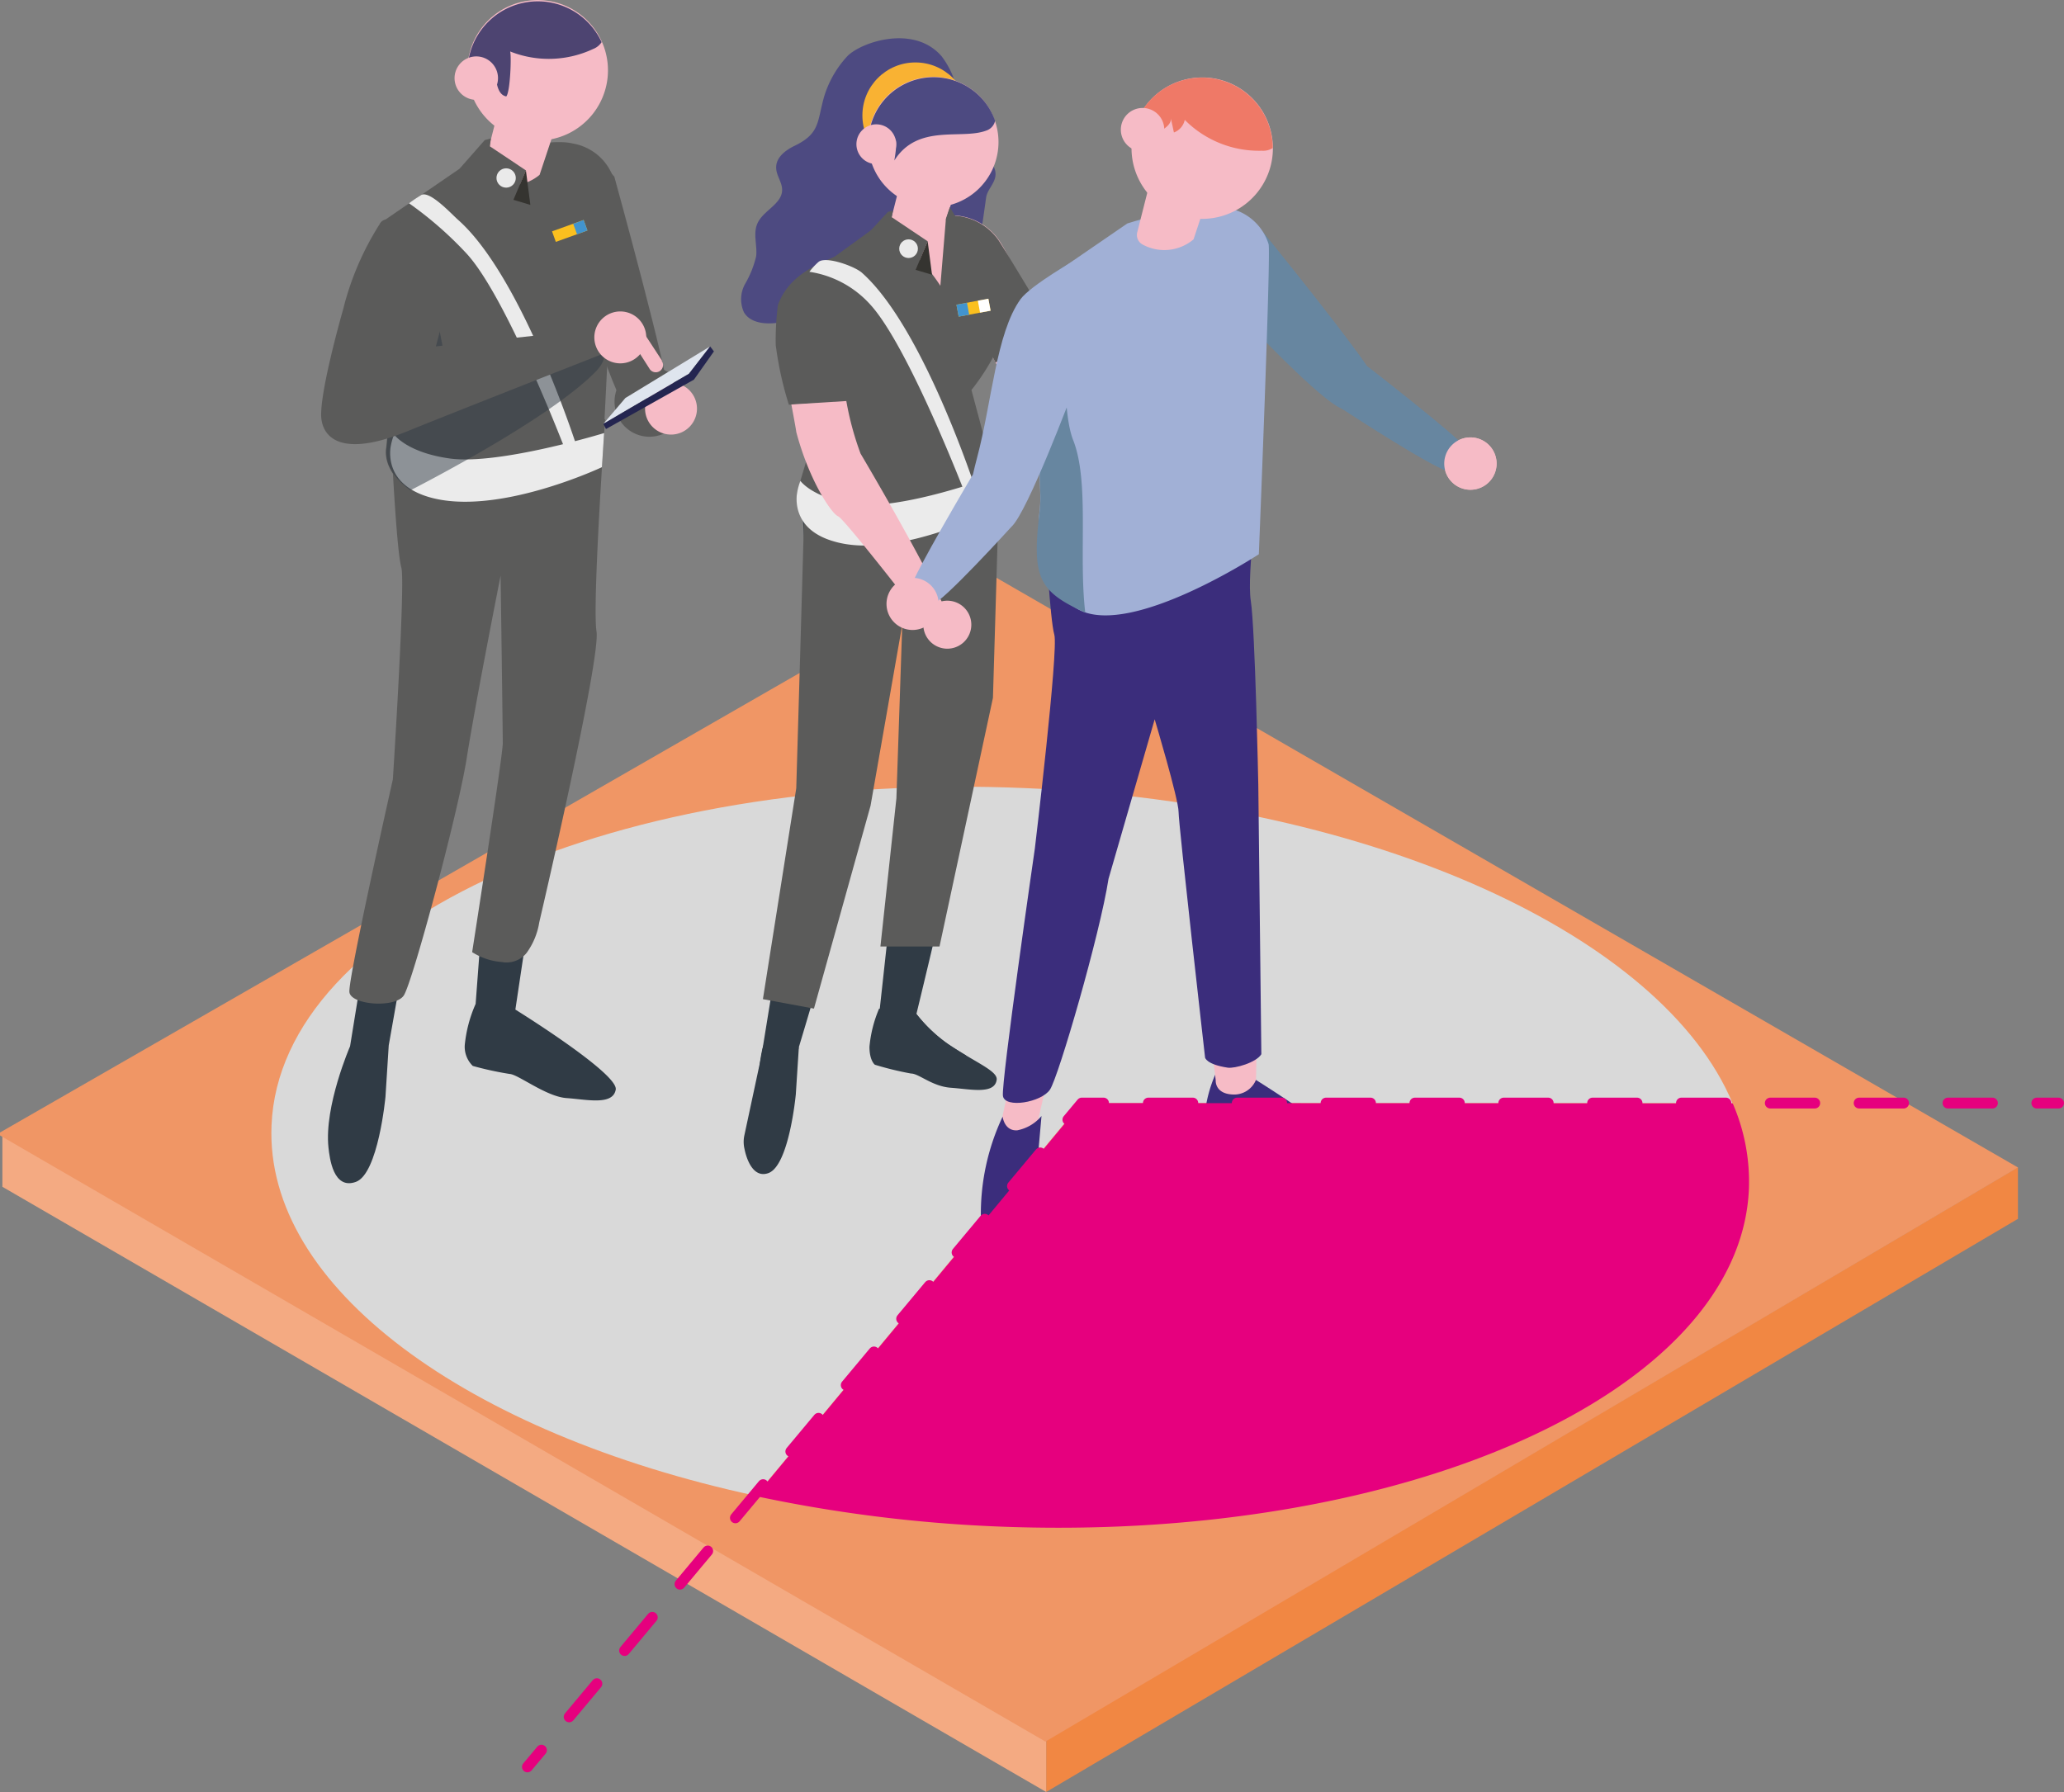 <svg xmlns="http://www.w3.org/2000/svg" viewBox="0 0 190.03 165.02"><rect x="0" y="0" width="190.03" height="165.02" fill="#808080" stroke="none"/><defs><style>.a{isolation:isolate;}.b{fill:#f18743;}.c{fill:#f4aa82;}.d{fill:#f09665;}.e{fill:#6786a0;}.f{fill:#d9d9d9;}.f,.u,.v{mix-blend-mode:multiply;}.g{fill:#4d4a81;}.h{fill:#f9b233;}.i{fill:#f6bbc6;}.ac,.j{fill:#303b45;}.k{fill:#5b5b5a;}.l{fill:#353430;}.m{fill:#eaeaea;}.ad,.ae,.n,.o,.p,.w,.x,.y{fill:none;}.ad,.n{stroke:#fbc01f;}.ad,.ae,.n,.o,.p{stroke-miterlimit:10;}.n,.o,.p{stroke-width:1.12px;}.ae,.o{stroke:#4294ce;}.p{stroke:#fff;}.q{fill:#ebebeb;}.r{fill:#3b2d7c;}.s{fill:#a1b0d6;}.t{fill:#ef7967;}.u{fill:#e6007e;}.w,.x,.y{stroke:#e6007e;stroke-linecap:round;stroke-linejoin:round;}.x{stroke-dasharray:4.09 4.09;}.y{stroke-dasharray:3.98 3.98;}.z{fill:#4d4471;}.aa{fill:#dfe5ee;}.ab{fill:#242550;}.ac{opacity:0.5;}.ad,.ae{stroke-width:1.03px;}</style></defs><title>G08_21</title><g class="a"><polygon class="b" points="185.79 107.49 185.79 112.24 96.32 165.02 96.32 160.27 185.79 107.49"/><polygon class="c" points="96.32 160.27 96.32 165.02 0.22 109.29 0.22 104.54 96.32 160.27"/><polygon class="d" points="96.1 160.29 0 104.56 0 104.29 90.31 52.38 185.79 107.51 96.25 160.38 96.1 160.29"/><path class="e" d="M119.28,20.52l2.65,1.4s10.51,12.87,10.93,14.42-1.43,2.59-2.8,2.59-7.77-6.71-7.77-6.71Z" transform="translate(-6.21 -1.23)"/><path class="f" d="M165.72,102.81c-6.42-15.31-32.87-27.64-65-29C63.12,72.17,32,86.08,31.21,104.84c-.64,14.91,18,28.4,44.56,34.13l30-36.16Z" transform="translate(-6.21 -1.23)"/><path class="g" d="M96.47,15.29c-2.18-1.48-1.72-2.51-2-4.87a7.89,7.89,0,0,0-1.56-4c-2.58-3-7.49-1.28-8.7,0a9.51,9.51,0,0,0-2.13,3.73c-.65,2.29-.35,3.37-2.72,4.51-.82.4-1.7,1.05-1.69,2,0,.72.55,1.34.55,2.05,0,1.32-1.76,1.9-2.28,3.11-.41.93,0,2-.11,3a9.18,9.18,0,0,1-1,2.52A2.9,2.9,0,0,0,74.71,30c.6,1,2,1.11,3.13.95s2.37-.46,3.41,0c.84.41,1.38,1.28,2.22,1.68a3.37,3.37,0,0,0,3.37-.57l.23-.2a3.12,3.12,0,0,0,2.65.57c.89-.28,1.56-1.06,2.45-1.33,1.1-.35,1.27-1.86,2.37-1.54S96.81,20.73,97,19.43c.1-.71.74-1.24.85-1.95C98,16.58,97.22,15.8,96.47,15.29Z" transform="translate(-6.21 -1.23)"/><circle class="h" cx="84.28" cy="10.63" r="4.88"/><path class="i" d="M117.75,35.11c.43,0-2.25,1.32-7,3.75-3.91,2-6.72,2.66-8.78,1.84s-8.77-15.62-8.77-15.62l.14-4a5.35,5.35,0,0,1,4.8,2.2C100,25.9,104,36.83,104,36.83l11.55-2.4Z" transform="translate(-6.21 -1.23)"/><path class="j" d="M87.15,94.11a11.55,11.55,0,0,0-.89,3.52c0,1.29.5,1.65.5,1.65a29.12,29.12,0,0,0,3.33.81c.73,0,1.94,1.19,3.68,1.31s4,.65,4.2-.72c.14-.83-2-1.62-4.51-3.33a13.63,13.63,0,0,1-2.88-2.75Z" transform="translate(-6.21 -1.23)"/><path class="j" d="M76.47,97.72s.14,1.24,1.23,1.17a3.56,3.56,0,0,0,2.06-1.23L79.48,102s-.61,6.58-2.53,7.26c-1.37.49-2-1.23-2.2-2.25a2.82,2.82,0,0,1,0-1.26Z" transform="translate(-6.21 -1.23)"/><path class="j" d="M80.12,75s1.09-16.84.72-18.11-.72-8.15-.72-8.15L95.33,43.1,97.24,45s-.1,15,.27,17.32-6.93,32.3-6.93,32.3a2,2,0,0,1-2,1.25c-1.53-.07-1.43-1.2-1.43-1.2S89.54,73,89.54,71.89s-.18-14.3-.18-14.3-2.18,10.86-2.9,15.57-6.7,24.5-6.7,24.5-.41,1.85-1.78,2-1.65-1.3-1.65-1.3Z" transform="translate(-6.21 -1.23)"/><path class="k" d="M97.63,65.49l-4.92,22.9-5.44,0,1.47-13.64.54-16L86.36,75.43,81.15,94.11l-4.7-.87,3.07-19.42s.77-26,.77-27.14,1,.18,1,.18l15-2.74,1.85,4.13Z" transform="translate(-6.21 -1.23)"/><path class="j" d="M87.64,94.18l2.94.42a13.63,13.63,0,0,0,2.88,2.75c.59.4,1.16.75,1.69,1.07a.76.76,0,0,1,0,.15c0,.38-.52.53-.9.56a13.53,13.53,0,0,1-5.46-1.19,2.91,2.91,0,0,1-1.23-.71A2.13,2.13,0,0,1,87.15,96,2.51,2.51,0,0,1,87.64,94.18Z" transform="translate(-6.21 -1.23)"/><path class="j" d="M78.92,100.86a20.81,20.81,0,0,1-.83,2.57c-.13.32-.32.67-.65.75a.83.83,0,0,1-.79-.32,2.52,2.52,0,0,1-.48-1.37,13.69,13.69,0,0,1,.17-4.38c.13-.66.4-1.41,1-1.63a2.14,2.14,0,0,1,1.65.41,1.74,1.74,0,0,1,.67.56c.15.31,0,.62-.1.94C79.37,99.21,79.14,100,78.92,100.86Z" transform="translate(-6.21 -1.23)"/><path class="k" d="M87,22s5.1-1.24,7.56-.62a4.46,4.46,0,0,1,3.5,3.08c0,.14.81,4,.85,5.28.09,3.39-3.26,7.4-3.26,7.4l2.85,10.68S86,52.62,83,51.09c-3.26-1.63-3.53-3.48-3.42-4.38.06-.54,2.14-7,2.13-7.52L80,29.93a5.88,5.88,0,0,1,2.44-4.62Z" transform="translate(-6.21 -1.23)"/><path class="i" d="M119.17,34.62A2.22,2.22,0,1,1,117,32.4,2.21,2.21,0,0,1,119.17,34.62Z" transform="translate(-6.21 -1.23)"/><path class="k" d="M78.84,38.5A31.63,31.63,0,0,1,77.63,33a25.41,25.41,0,0,1,.2-3.68c1-2.76,3.71-3.85,5.87-4.7,2.31-.91,7.89,2.12,7.89,2.12.6,1.44-7,7.61-7,7.61l-.1,3.82Z" transform="translate(-6.21 -1.23)"/><path class="k" d="M72.64,61a1.52,1.52,0,0,1-.15-.17A1.52,1.52,0,0,0,72.64,61Z" transform="translate(-6.21 -1.23)"/><path class="k" d="M93.31,21.1a5.35,5.35,0,0,1,4.8,2.2c.36.49,5,8.21,5,8.21l-5.24,3.11-.2-.38c-2.27-4.3-4.48-9.16-4.48-9.16Z" transform="translate(-6.21 -1.23)"/><path class="i" d="M88.78,22s-2.2.61-2.4,1.13,1.43-.5,3.17.78a15.88,15.88,0,0,1,3.24,3.64s1.63-1,1.57-4.37S88.78,22,88.78,22Z" transform="translate(-6.21 -1.23)"/><path class="i" d="M94.69,17.18l-2,6.17h0a3.85,3.85,0,0,1-4.3.44h0a1,1,0,0,1-.47-1.07l1.52-6Z" transform="translate(-6.21 -1.23)"/><polygon class="k" points="85.41 22.22 84.45 24.54 81.32 24.97 79.64 21.8 81.74 19.52 82.21 19.39 82.1 20 85.41 22.22"/><polygon class="l" points="85.81 25.3 84.3 24.85 85.41 22.22 85.81 25.3"/><polygon class="k" points="86.5 27.27 89.72 22.92 87.45 19.07 87.09 20.14 86.5 27.27"/><circle class="m" cx="83.65" cy="22.9" r="0.86"/><line class="n" x1="88.16" y1="28.61" x2="91.1" y2="28.06"/><line class="o" x1="88.16" y1="28.61" x2="89.13" y2="28.43"/><line class="p" x1="90.13" y1="28.24" x2="91.1" y2="28.06"/><path class="q" d="M97.78,45.06l.74,2.76S89,52.87,83,51.09c-3.5-1-3.53-3.48-3.42-4.38a5.93,5.93,0,0,1,.32-1.2s1.12,1.61,5,2.14C89.23,48.26,97.78,45.06,97.78,45.06Z" transform="translate(-6.21 -1.23)"/><path class="q" d="M95.13,46.85l1-.29S91.26,31.4,85.57,26.35c-.67-.6-3.32-1.56-4-1a5.88,5.88,0,0,0-.84.91,9.41,9.41,0,0,1,5.59,3C89.86,33.1,95.13,46.85,95.13,46.85Z" transform="translate(-6.21 -1.23)"/><path class="i" d="M84.13,38.16A27.61,27.61,0,0,0,85.44,43c2.76,4.67,6.89,12,8,14.86.49,1.36-1.92.92-1.92.92s-7.53-9.75-8.14-10S80.7,45.48,79.52,41c0-.13-.45-2.52-.45-2.52Z" transform="translate(-6.21 -1.23)"/><path class="i" d="M95.09,57.3A2.21,2.21,0,1,1,92,57.07,2.21,2.21,0,0,1,95.09,57.3Z" transform="translate(-6.21 -1.23)"/><path class="i" d="M98.14,14.31a6,6,0,1,1-6-6A6,6,0,0,1,98.14,14.31Z" transform="translate(-6.21 -1.23)"/><path class="g" d="M97,13.26a1.23,1.23,0,0,0,.83-.91,6,6,0,0,0-11.66,2,6.83,6.83,0,0,0,.06.79,2,2,0,0,0,.81,0c.59-.15,2-.64,1.51-1.37.22.36.23.87,0,2.24C90.72,12.58,94.71,14.12,97,13.26Z" transform="translate(-6.21 -1.23)"/><path class="i" d="M88.72,14.5a1.83,1.83,0,1,1-1.82-1.82A1.83,1.83,0,0,1,88.72,14.5Z" transform="translate(-6.21 -1.23)"/><path class="e" d="M131.08,33.58l.94,1.33s8.61,6.68,9.15,7.6-.45,1.92-1.32,2.16-10.09-5.81-10.09-5.81Z" transform="translate(-6.21 -1.23)"/><path class="r" d="M118.12,100.13a12.7,12.7,0,0,0-1,3.82,2.48,2.48,0,0,0,.75,1.93,31,31,0,0,0,3.42.74c.79,0,3.37,2.11,5.26,2.24s4.3.7,4.56-.79-9.3-7.41-9.3-7.41Z" transform="translate(-6.21 -1.23)"/><path class="e" d="M119.28,20.52l2.65,1.4s10.51,12.87,10.93,14.42-1.43,2.59-2.8,2.59-7.77-6.71-7.77-6.71Z" transform="translate(-6.21 -1.23)"/><path class="i" d="M117.53,95.58l.61,5.14s-.1,1.22,1.55,1.3a2.17,2.17,0,0,0,2.16-1.36L122,93Z" transform="translate(-6.21 -1.23)"/><path class="i" d="M99.34,100.19l-1,4.61s.29,1.64,1.78,1.41,1.76-2.23,1.76-2.23L103,99.07Z" transform="translate(-6.21 -1.23)"/><path class="r" d="M98.52,104.06s.15,1.33,1.34,1.26A3.87,3.87,0,0,0,102.1,104s-.44,5-.56,6.22c-.34,3.5-.41,5.68-2.49,6.43s-2.47-2.18-2.53-3.2A21,21,0,0,1,98.52,104.06Z" transform="translate(-6.21 -1.23)"/><path class="r" d="M102.49,50.82s.39,7.48.79,8.86-1.79,19.67-1.79,19.67S98.36,101,98.55,102.16s3.54.59,4.33-.59,4.6-14.3,5.39-19.41l4.25-14.69s2.2,7.35,2.2,8.53,2.44,22.62,2.44,22.62.1.63,2.09.93c.64.09,2.62-.46,3.09-1.24l-.28-24.8s-.29-14.38-.69-16.94.79-10.66.79-10.66L119,44.73Z" transform="translate(-6.21 -1.23)"/><path class="s" d="M110,21.81s6.53-2.1,9.21-1.43a4.84,4.84,0,0,1,3.8,3.34c.22.9-.9,28.55-.9,28.55s-11.6,7.6-16.51,5.14c-3.55-1.77-3.84-7.78-3.72-8.76a11.74,11.74,0,0,0,.11-1.78l-.63-19.13Z" transform="translate(-6.21 -1.23)"/><path class="e" d="M105,41.72c-1.39-3.56-.45-15.26-.45-15.26l-.31-.74-2.94,2L102,46.87a11.74,11.74,0,0,1-.11,1.78c-.69,5.89.07,7.09,4.24,9C105.49,52.27,106.55,45.6,105,41.72Z" transform="translate(-6.21 -1.23)"/><path class="s" d="M111.9,21.8s-2.39.67-2.62,1.23,1.56,3.11,3.45,4.5a12.21,12.21,0,0,0,3.12,1.78A10.43,10.43,0,0,0,118,23.08C117.9,19.47,111.9,21.8,111.9,21.8Z" transform="translate(-6.21 -1.23)"/><path class="i" d="M123.05,17a6.51,6.51,0,1,1-4-8.27A6.52,6.52,0,0,1,123.05,17Z" transform="translate(-6.21 -1.23)"/><path class="i" d="M118.31,16.58l-2.21,6.69h0a4.17,4.17,0,0,1-4.67.49h0a1,1,0,0,1-.51-1.16l1.65-6.5Z" transform="translate(-6.21 -1.23)"/><path class="t" d="M122.39,15.11a1.62,1.62,0,0,0,1-.25s0,0,0,0a6.51,6.51,0,0,0-12.66-2.11,6.23,6.23,0,0,0-.22.82,2,2,0,0,0,.84.26c.66.06,2.85-.83,2.65-1.73.1.44.2.89.29,1.33a1.59,1.59,0,0,0,1-1.16A9.63,9.63,0,0,0,122.39,15.11Z" transform="translate(-6.21 -1.23)"/><path class="i" d="M113.3,13.81a2,2,0,1,1-1.22-2.52A2,2,0,0,1,113.3,13.81Z" transform="translate(-6.21 -1.23)"/><path class="i" d="M144,43.91a2.41,2.41,0,1,1-2.41-2.4A2.41,2.41,0,0,1,144,43.91Z" transform="translate(-6.21 -1.23)"/><path class="u" d="M105.81,102.81,75.77,139a132.34,132.34,0,0,0,22,2.79c37.55,1.61,68.65-12.29,69.46-31.06a18.08,18.08,0,0,0-1.49-7.89Z" transform="translate(-6.21 -1.23)"/><path class="e" d="M131.08,33.58l.94,1.33s8.61,6.68,9.15,7.6-.45,1.92-1.32,2.16-10.09-5.81-10.09-5.81Z" transform="translate(-6.21 -1.23)"/><path class="i" d="M144,43.91a2.41,2.41,0,1,1-2.41-2.4A2.41,2.41,0,0,1,144,43.91Z" transform="translate(-6.21 -1.23)"/><path class="s" d="M105,37.23,105.49,25s-4.39,2.5-5.32,3.78c-2.25,3.12-2.64,9.5-4,14.59h0v0c-.15.57-.28,1.09-.38,1.54h0s-5.55,9.37-5.72,10.43,1.12,1.62,2,1.52,7.25-7.11,7.25-7.11h0C100.81,48.44,105,37.23,105,37.23Z" transform="translate(-6.21 -1.23)"/><path class="i" d="M88,57.73a2.4,2.4,0,1,0,1.35-3.12A2.4,2.4,0,0,0,88,57.73Z" transform="translate(-6.21 -1.23)"/><g class="v"><line class="w" x1="189.53" y1="101.58" x2="187.53" y2="101.58"/><line class="x" x1="183.44" y1="101.58" x2="103.64" y2="101.58"/><polyline class="w" points="101.6 101.58 99.6 101.58 98.32 103.11"/><line class="y" x1="95.77" y1="106.17" x2="51.12" y2="159.64"/><line class="w" x1="49.85" y1="161.17" x2="48.56" y2="162.71"/></g><path class="k" d="M60.77,15.27l2,2.23s5.18,18.78,5,20.37-2.23,1.91-3.5,1.43S59.5,27.21,59.5,27.21Z" transform="translate(-6.21 -1.23)"/><path class="j" d="M50,93.69l.34-4.53,4.46-2.58L53.66,94.2s9.5,5.89,9.24,7.37-2.66.91-4.53.78-4.45-2.18-5.23-2.22a30.44,30.44,0,0,1-3.4-.74A2.46,2.46,0,0,1,49,97.47a12.3,12.3,0,0,1,1-3.79Z" transform="translate(-6.21 -1.23)"/><path class="j" d="M38.44,97.58v0l.81-5h3.62L42,97.5l-.3,4.73s-.66,7.1-2.73,7.84-2.41-2.17-2.52-3.18C36.05,103.08,38.44,97.58,38.44,97.58Z" transform="translate(-6.21 -1.23)"/><path class="k" d="M42.38,44.7s.39,7.42.78,8.79S42.38,73,42.38,73s-4.15,18.42-4,19.6,4.2,1.48,5,.31,5-16.78,5.8-21.86,3.12-16.81,3.12-16.81.2,14.27.2,15.44-2.82,19.23-2.82,19.23a5.89,5.89,0,0,0,2.72.91A2.38,2.38,0,0,0,54.68,89a6.55,6.55,0,0,0,1.18-2.84s5.67-24.23,5.27-26.77.79-19.54.79-19.54l-3.13-1.17Z" transform="translate(-6.21 -1.23)"/><path class="k" d="M49.82,15.88s6.49-2.1,9.15-1.43a4.81,4.81,0,0,1,3.77,3.32c.22.89-.89,22.4-.89,22.4S50.32,49.7,45.44,47.26c-3.52-1.76-3.8-3.75-3.69-4.72a11.69,11.69,0,0,0,.11-1.77l-.63-19Z" transform="translate(-6.21 -1.23)"/><path class="k" d="M51.72,15.87s-2.37.66-2.59,1.21,1.54,3.09,3.42,4.48a12,12,0,0,0,3.1,1.76,10.28,10.28,0,0,0,2.09-6.18C57.69,13.55,51.72,15.87,51.72,15.87Z" transform="translate(-6.21 -1.23)"/><path class="i" d="M62.16,7.14a6.47,6.47,0,1,1-7-5.88A6.47,6.47,0,0,1,62.16,7.14Z" transform="translate(-6.21 -1.23)"/><path class="i" d="M58.1,10.68l-2.21,6.65h0a4.16,4.16,0,0,1-4.63.48h0a1,1,0,0,1-.51-1.15l1.64-6.46Z" transform="translate(-6.21 -1.23)"/><path class="z" d="M60.82,5.74a1.63,1.63,0,0,0,.78-.63l0,0A6.47,6.47,0,0,0,49.27,8.25a7.36,7.36,0,0,0,.14.84,2.24,2.24,0,0,0,.86-.1c.63-.21,2-1.53,1.22-2,.54.29.07,2.87,1.33,3.12.36-.37.49-3.64.36-4.14A9.62,9.62,0,0,0,60.82,5.74Z" transform="translate(-6.21 -1.23)"/><path class="k" d="M66,41.45h0a3.22,3.22,0,0,1-3.21-3.22h0A3.21,3.21,0,0,1,66,35h0a3.22,3.22,0,0,1,3.22,3.21h0A3.23,3.23,0,0,1,66,41.45Z" transform="translate(-6.21 -1.23)"/><path class="i" d="M52.05,8.22a2,2,0,1,1-2.13-1.79A2,2,0,0,1,52.05,8.22Z" transform="translate(-6.21 -1.23)"/><path class="i" d="M70.38,38.86A2.39,2.39,0,1,1,68,36.47,2.39,2.39,0,0,1,70.38,38.86Z" transform="translate(-6.21 -1.23)"/><polygon class="aa" points="65.38 31.9 57.58 36.65 55.55 39.03 63.43 34.42 65.38 31.9"/><polygon class="ab" points="65.38 31.9 65.73 32.36 63.89 34.96 55.79 39.51 55.55 39.03 63.43 34.42 65.38 31.9"/><path class="q" d="M61.83,41.11l-.2,3.14S51.91,48.84,45.69,47c-3.61-1.07-3.64-3.59-3.53-4.52a6.15,6.15,0,0,1,.33-1.24s1.16,1.66,5.12,2.21C52.15,44.08,61.83,41.11,61.83,41.11Z" transform="translate(-6.21 -1.23)"/><path class="q" d="M58.24,42.63l1.06-.31s-5-15.63-10.92-20.85c-.69-.62-2.72-2.83-3.45-2.24a12.36,12.36,0,0,0-1.06.72,33.85,33.85,0,0,1,5.25,4.58C52.8,28.44,58.24,42.63,58.24,42.63Z" transform="translate(-6.21 -1.23)"/><path class="ac" d="M60.72,32,47.27,34.72,45,23l-1-.5-1.84.82-.27,17.45a11.69,11.69,0,0,1-.11,1.77c-.1.81.1,2.34,2.22,3.84,4.46-2.3,13.45-7.25,17.06-10.93C63.1,33.34,60.72,32,60.72,32Z" transform="translate(-6.21 -1.23)"/><path class="k" d="M47.66,28.2s.94-3.19-.61-3.86c0,0-4.92-4.07-5.82-2.57a26.4,26.4,0,0,0-3.42,7.92s-2.33,8.1-2,10.2,2.55,3.22,7.76,1.11,18.18-7.2,18.18-7.2l-.11-2.33-15.3,1.66Z" transform="translate(-6.21 -1.23)"/><path class="i" d="M65.71,32.3a2.39,2.39,0,1,1-2.39-2.39A2.39,2.39,0,0,1,65.71,32.3Z" transform="translate(-6.21 -1.23)"/><path class="i" d="M67.16,34.44l-1.72-2.63a.68.68,0,0,0-.93-.2.67.67,0,0,0-.19.93L66,35.17a.67.67,0,1,0,1.12-.73Z" transform="translate(-6.21 -1.23)"/><polygon class="k" points="48.42 15.69 47.43 18.09 44.2 18.53 42.31 15.54 44.63 12.9 45.19 12.75 45.11 13.48 48.42 15.69"/><polygon class="l" points="48.83 18.87 47.27 18.4 48.42 15.69 48.83 18.87"/><circle class="m" cx="46.6" cy="16.39" r="0.89"/><line class="ad" x1="53.91" y1="20.74" x2="51" y2="21.79"/><line class="ae" x1="53.91" y1="20.74" x2="52.95" y2="21.09"/></g></svg>